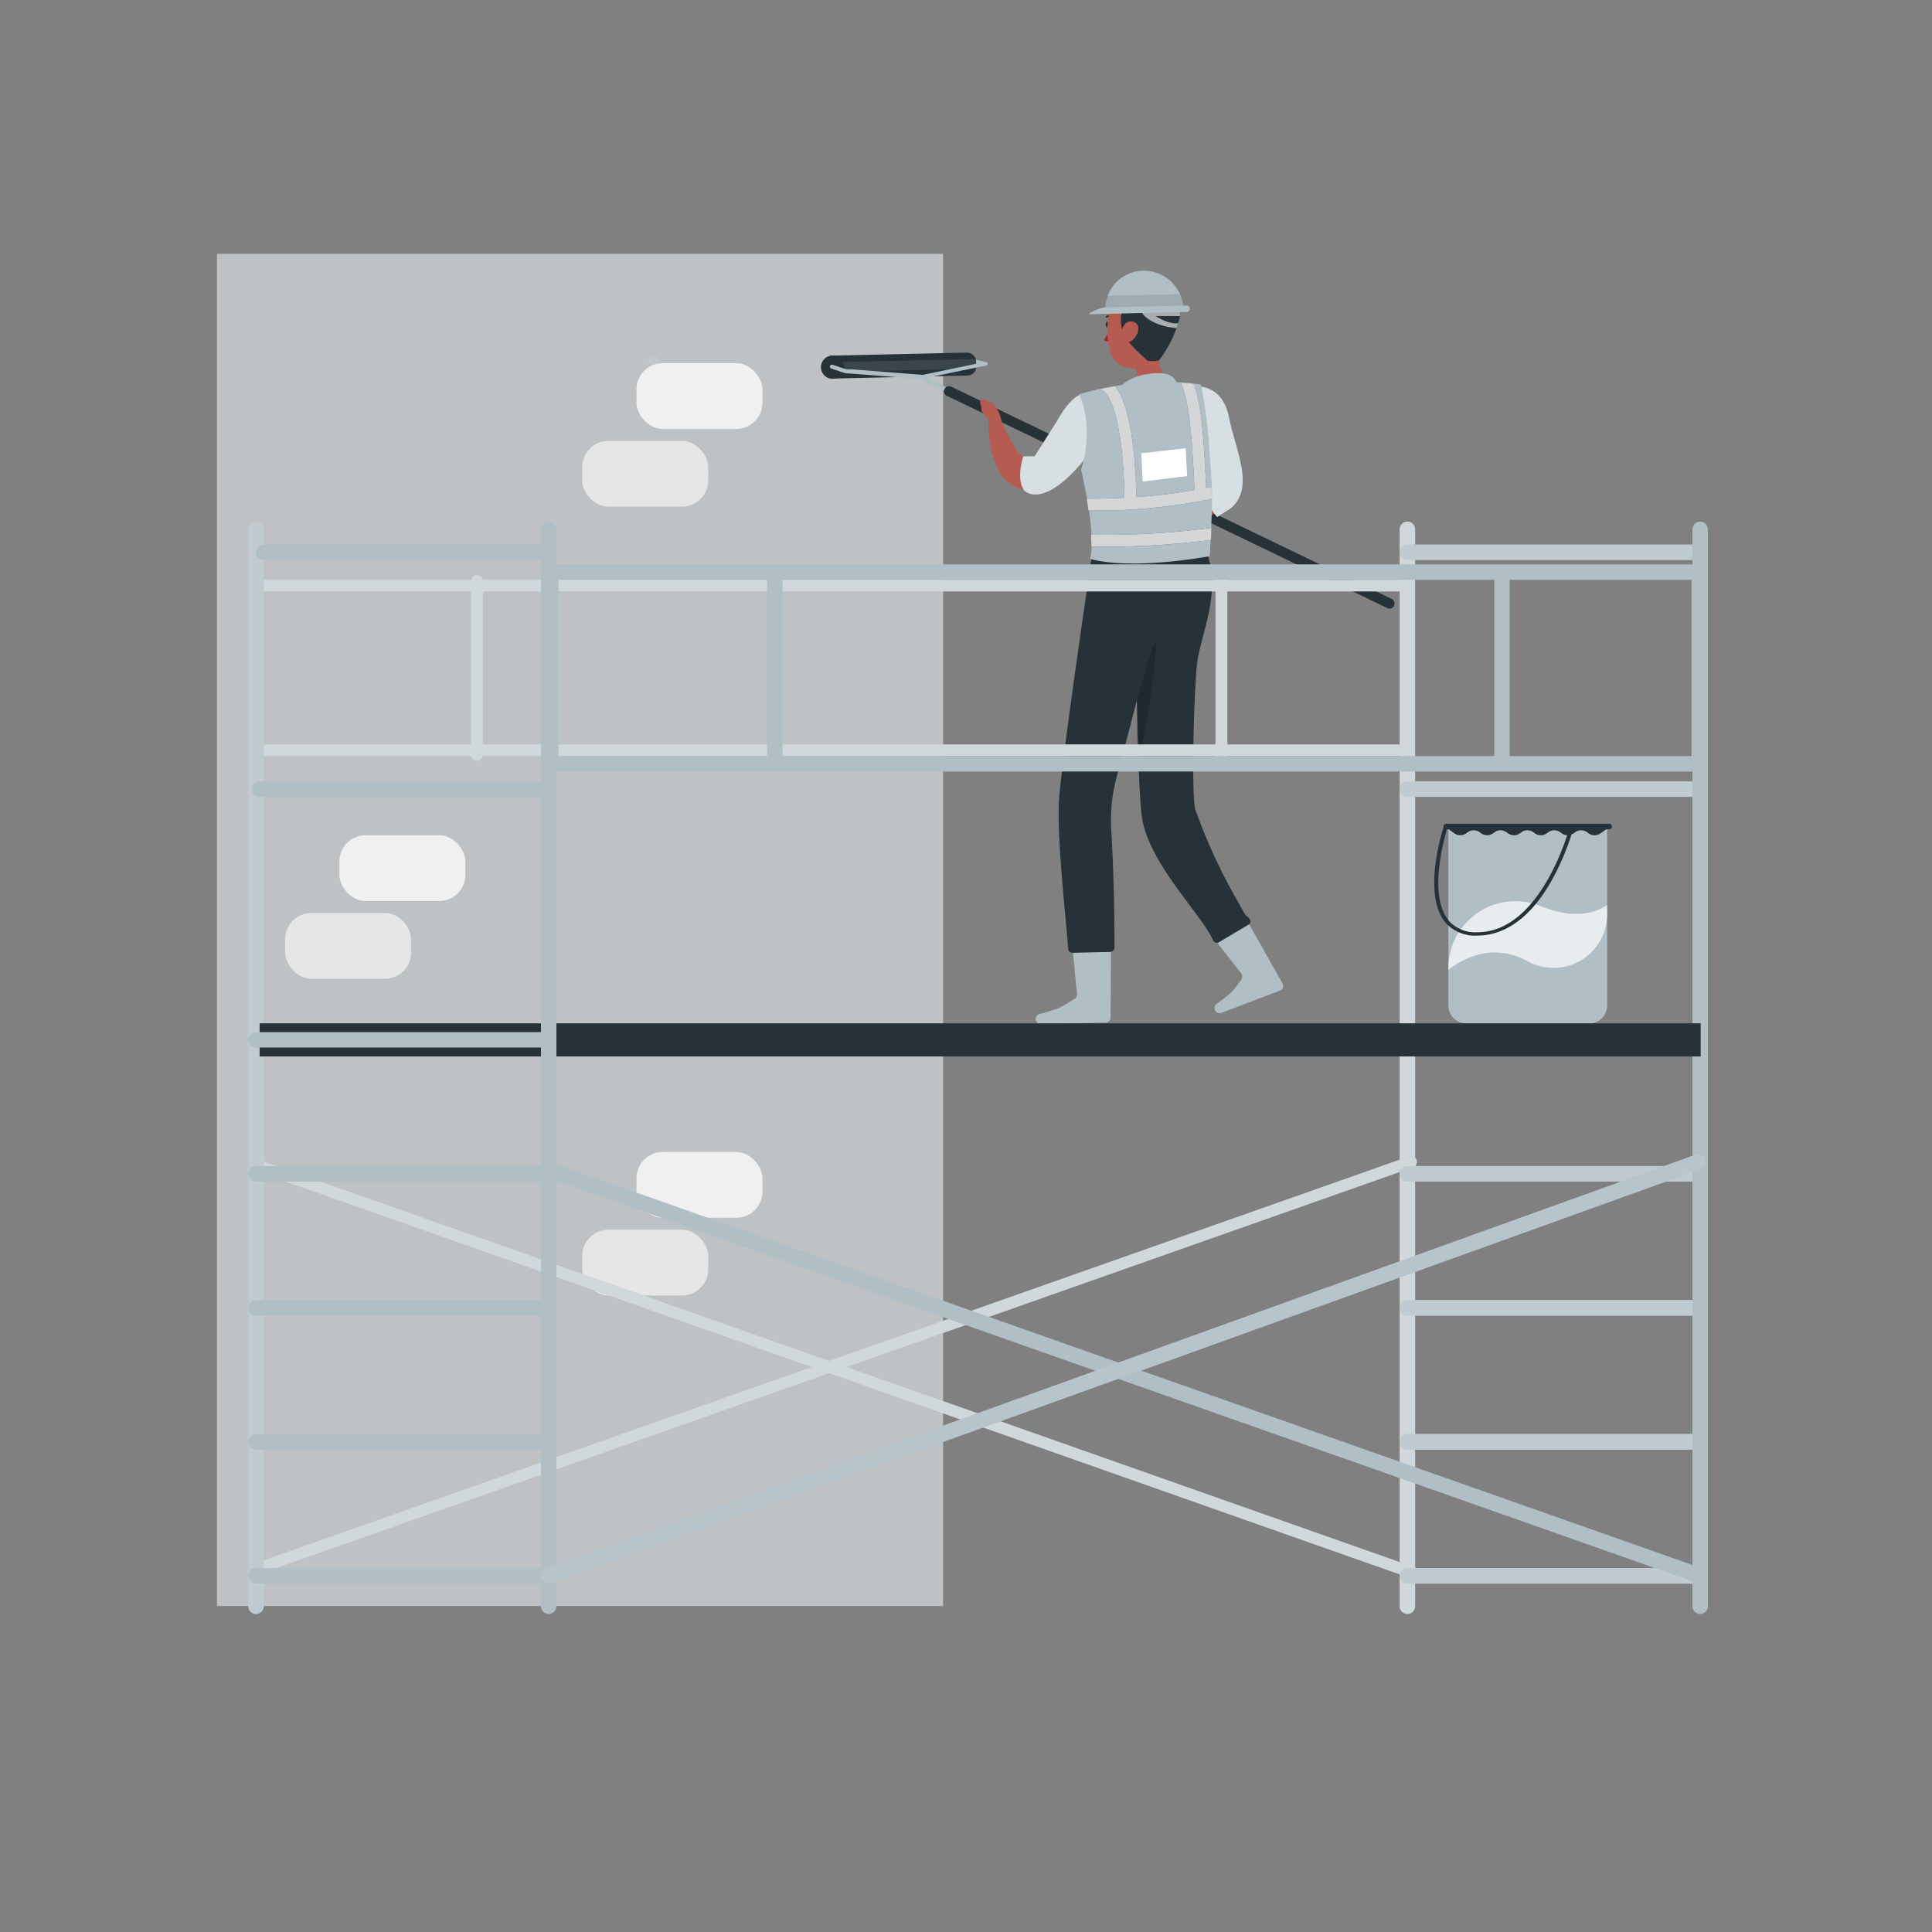 <svg xmlns="http://www.w3.org/2000/svg" viewBox="0 0 500 500"><rect x="0" y="0" width="500" height="500" fill="#808080" stroke="none"/><g id="freepik--Wall--inject-19"><rect x="56.11" y="65.66" width="188" height="350.03" style="fill:#263238"></rect><rect x="56.11" y="65.66" width="188" height="350.03" style="fill:#fff;opacity:0.7"></rect><rect x="164.73" y="298.14" width="32.6" height="17.02" rx="6.77" transform="translate(362.05 613.3) rotate(-180)" style="fill:#f0f0f0"></rect><rect x="150.68" y="318.25" width="32.6" height="17.02" rx="6.77" transform="translate(333.96 653.52) rotate(180)" style="fill:#e6e6e6"></rect><rect x="87.84" y="216.17" width="32.6" height="17.02" rx="6.77" transform="translate(208.28 449.36) rotate(180)" style="fill:#f0f0f0"></rect><rect x="73.79" y="236.28" width="32.6" height="17.02" rx="6.77" transform="translate(180.18 489.58) rotate(180)" style="fill:#e6e6e6"></rect><rect x="164.73" y="93.99" width="32.6" height="17.02" rx="6.77" transform="translate(362.05 205) rotate(180)" style="fill:#f0f0f0"></rect><rect x="150.68" y="114.1" width="32.6" height="17.02" rx="6.77" transform="translate(333.96 245.22) rotate(180)" style="fill:#e6e6e6"></rect></g><g id="freepik--Paint--inject-19"><path d="M374.84,213.9h41.09a0,0,0,0,1,0,0v46.33a4.64,4.64,0,0,1-4.64,4.64H379.48a4.64,4.64,0,0,1-4.64-4.64V213.9A0,0,0,0,1,374.84,213.9Z" style="fill:#B0BEC5"></path><path d="M374.42,214.28l2,1.41a2.62,2.62,0,0,0,3,0l.47-.34a2.62,2.62,0,0,1,3,0l.47.34a2.62,2.62,0,0,0,3,0l.48-.34a2.62,2.62,0,0,1,3,0l.47.34a2.62,2.62,0,0,0,3,0l.47-.34a2.62,2.62,0,0,1,3,0l.48.34a2.62,2.62,0,0,0,3,0l.47-.34a2.62,2.62,0,0,1,3,0l.48.34a2.6,2.6,0,0,0,3,0l.48-.34a2.62,2.62,0,0,1,3,0l.47.34a2.62,2.62,0,0,0,3,0l2-1.41Z" style="fill:#263238"></path><path d="M415.93,234.22c-3.29,2.16-8.77,3.7-17.15.31l-.37-.15a17.35,17.35,0,0,0-23.57,16.23V251c3.6-2.84,11.34-7.23,20.54-2.22l.27.14a13.87,13.87,0,0,0,20.28-12.34Z" style="fill:#fff;opacity:0.7"></path><path d="M382.3,242.13a10.34,10.34,0,0,1-7.84-2.95c-6.77-7.13-1-24.64-.8-25.39l1,.23c-.06.17-5.83,17.85.63,24.64a9.22,9.22,0,0,0,7,2.61c16.75,0,23.94-27.18,24-27.45l1,.17a64.8,64.8,0,0,1-5.79,14C396.29,237.24,389.63,242.13,382.3,242.13Z" style="fill:#263238"></path><path d="M416.46,214.62H374.3a.71.71,0,0,1-.71-.72h0a.71.71,0,0,1,.71-.71h42.16a.71.71,0,0,1,.72.71h0A.72.72,0,0,1,416.46,214.62Z" style="fill:#263238"></path></g><g id="freepik--Character--inject-19"><rect x="213.05" y="91.64" width="39.64" height="5.93" rx="2.33" transform="translate(-2.07 5.27) rotate(-1.29)" style="fill:#263238"></rect><rect x="213.05" y="93.35" width="39.64" height="2.49" transform="translate(-2.07 5.27) rotate(-1.29)" style="fill:#fff;opacity:0.1"></rect><path d="M218.46,94.93a3,3,0,1,1-3-2.9A3,3,0,0,1,218.46,94.93Z" style="fill:#263238"></path><path d="M238.29,98.08h0l-18.38-1.42a5.34,5.34,0,0,1-2.17-.41l-2.6-.86a.5.5,0,1,1,.31-1l2.61.87a4.54,4.54,0,0,0,1.89.35l.88,0,17.54,1.37a.51.51,0,0,1,.46.54A.5.5,0,0,1,238.29,98.08Z" style="fill:#B0BEC5"></path><path d="M255.61,94.11a.5.5,0,0,1-.4.48l-2.53.52-10.89,2.26-2,.4,13.7,6.65a.5.5,0,0,1-.21,1,.54.54,0,0,1-.22-.05l-15-7.29a.49.49,0,0,1-.27-.51.19.19,0,0,1,0-.07.47.47,0,0,1,.37-.36l14.49-3,.13,0-.13,0v-.51a1.89,1.89,0,0,0-.08-.53l2.64.62A.49.49,0,0,1,255.61,94.11Z" style="fill:#B0BEC5"></path><path d="M359.64,157.51a1.32,1.32,0,0,0,.54-2.5l-114-54.94a1.31,1.31,0,0,0-1.13,2.37l114,54.94A1.41,1.41,0,0,0,359.64,157.51Z" style="fill:#263238"></path><path d="M268.76,122.67l-.05-.8,5.81,3.38a12.09,12.09,0,0,1-8.47,1.79,10.76,10.76,0,0,1-4.48-1.76,8.9,8.9,0,0,1-1.83-1.63,7.45,7.45,0,0,1-.74-1,6.38,6.38,0,0,1-.57-.94,23.91,23.91,0,0,1-2.21-6.86,32.64,32.64,0,0,1-.42-6.76l2.86-.4c.77,1.87,1.61,3.79,2.53,5.53a21.25,21.25,0,0,0,3.09,4.59,1.78,1.78,0,0,0,.35.34,1.66,1.66,0,0,0,.32.22,4.25,4.25,0,0,0,.64.32,4.92,4.92,0,0,0,1.46.28,11.43,11.43,0,0,0,3.73-.7l5.87-2,0,5.35v.8Z" style="fill:#b55b52"></path><polygon points="315.65 132.15 311.05 134.75 309.43 128.25 314.9 126.59 315.65 132.15" style="fill:#b55b52"></polygon><path d="M309.69,100.07s6.62-.73,8.35,7.89,6.76,18.21.53,23.55L315,133.8a15.93,15.93,0,0,1-3.62-6.94l2-1.49-1.73-5.92S307,102.15,309.69,100.07Z" style="fill:#B0BEC5"></path><path d="M309.69,100.07s6.62-.73,8.35,7.89,6.76,18.21.53,23.55L315,133.8a15.93,15.93,0,0,1-3.62-6.94l2-1.49-1.73-5.92S307,102.15,309.69,100.07Z" style="fill:#fff;opacity:0.5"></path><path d="M314.45,243.25l6.78,8.68a1.35,1.35,0,0,1,0,1.59,36.15,36.15,0,0,1-2.47,3.21,42.57,42.57,0,0,1-3.9,3.08,1.33,1.33,0,0,0-.44,1.54h0a1.31,1.31,0,0,0,1.67.78l15.18-5.77a1.3,1.3,0,0,0,.64-1.87l-9-15.92a1.29,1.29,0,0,0-1.7-.54l-6.38,3.22A1.32,1.32,0,0,0,314.45,243.25Z" style="fill:#B0BEC5"></path><path d="M312.17,142.52,294,143.6s-.12,53.79,1.45,67.31c1.41,12.14,15.5,25.66,18.34,32.17a1.35,1.35,0,0,0,1.41.93l8-4.76c1.3-1.16-.76-2.13-1.09-2.75-2.35-4.42-7.58-12.53-12.73-26.93-1.06-2.95-.49-28.13.34-37.12C310.4,164.62,316.41,153.7,312.17,142.52Z" style="fill:#263238"></path><path d="M299.56,156.26a174.42,174.42,0,0,1-5.05,41c-.42-8.12-.36-29.1-.44-37.32l2.22-3.61Z" style="opacity:0.2"></path><path d="M277.61,245.72l1.12,11.51a1.31,1.31,0,0,1-.59,1.23,46.72,46.72,0,0,1-4.07,2.41,52.71,52.71,0,0,1-5.08,1.57,1.3,1.3,0,0,0-.95,1.3h0a1.3,1.3,0,0,0,1.31,1.28l16.82-.38a1.31,1.31,0,0,0,1.26-1.3l.1-17.52a1.29,1.29,0,0,0-1.25-1.32l-7.35-.22A1.31,1.31,0,0,0,277.61,245.72Z" style="fill:#B0BEC5"></path><path d="M282.61,143.57s-7.88,53.19-8.55,63.63c-.61,9.46,1.91,31.33,2.37,38.29a1.16,1.16,0,0,0,1.18,1.09l9.7-.22a1.15,1.15,0,0,0,1.12-1.16c0-5.22-.07-17.77-.84-30.47a43.12,43.12,0,0,1,1.65-14.56c1.78-6.11,5.08-20.16,8-29.21,2.29-7.15,4.37-9.33,5-14.76.9-8.09-1.35-13-1.35-13Z" style="fill:#263238"></path><path d="M303.5,98.52s-3.64-.29-3.75-7c0,0-3.39-1.44-5.51.58s2.12,6.54-.52,8.54S303.5,98.52,303.5,98.52Z" style="fill:#b55b52"></path><path d="M281.56,102.09s-3.09-2-8.08,7l-5.7,9-2.93,0s-2,5.62.2,8.84c0,0,5.07,5.7,16.85-9.57l2.28-9.86Z" style="fill:#B0BEC5"></path><path d="M281.56,102.09s-3.09-2-8.08,7l-5.7,9-2.93,0s-2,5.62.2,8.84c0,0,5.07,5.7,16.85-9.57l2.28-9.86Z" style="fill:#fff;opacity:0.5"></path><path d="M313.1,143.93s-19.92,3.78-31,.7c0,0,1.93-4.75-2.33-23.12,0,0,3.63-9.82-.44-19.48,0,0,15.28-5,31.49-2.5A124.9,124.9,0,0,1,313,116.66C313.46,125,314.19,124.16,313.1,143.93Z" style="fill:#B0BEC5"></path><path d="M304.59,100.18s.67-4.44-6.81-3.5-8.74,4.81-8.74,4.81Z" style="fill:#B0BEC5"></path><path d="M313.34,139.74a208.36,208.36,0,0,1-22.46,1.7c-2.68.06-5.51.07-8.43,0,0-.95-.05-2-.1-3.07a207.32,207.32,0,0,0,31.1-1.76C313.42,137.6,313.38,138.64,313.34,139.74Z" style="fill:#263238"></path><path d="M313.38,139.74a211.73,211.73,0,0,1-22.5,1.7c-2.68.06-5.51.07-8.43,0,0-.95-.05-2-.1-3.07a208,208,0,0,0,31.14-1.76C313.46,137.6,313.43,138.64,313.38,139.74Z" style="fill:#fff;opacity:0.8"></path><path d="M291,128.82c-.06-7.4-1-23.28-5.2-27.38a2.68,2.68,0,0,0-1.23-.75c1.17-.25,2.51-.51,4-.76,2.38,2.95,4,8.79,4.88,17.42.47,4.71.59,9,.62,11.29a150.89,150.89,0,0,0,15.05-1.81c-.16-3.82-.66-14.84-1.56-20.23A37.31,37.31,0,0,0,305.63,99c1.12.07,2.24.17,3.38.31a48,48,0,0,1,1.57,6.81c.9,5.42,1.4,15.94,1.58,20.16l1.44-.31c0,1,0,2,0,3.15a151.49,151.49,0,0,1-26.57,3c-1.76,0-3.56,0-5.41,0-.13-1-.27-2-.44-3.08C284.63,129.05,287.9,129,291,128.82Z" style="fill:#263238"></path><path d="M291,128.82c-.06-7.4-1-23.28-5.2-27.38a2.68,2.68,0,0,0-1.23-.75c1.17-.25,2.51-.51,4-.76,2.38,2.95,4,8.79,4.88,17.42.47,4.71.59,9,.62,11.29a150.89,150.89,0,0,0,15.05-1.81c-.16-3.82-.66-14.84-1.56-20.23A37.31,37.31,0,0,0,305.63,99c1.12.07,2.24.17,3.38.31a48,48,0,0,1,1.57,6.81c.9,5.42,1.4,15.94,1.58,20.16l1.42-.31c0,1,.05,2,.05,3.15a151.49,151.49,0,0,1-26.57,3c-1.76,0-3.56,0-5.41,0-.13-1-.27-2-.44-3.08C284.63,129.05,287.9,129,291,128.82Z" style="fill:#fff;opacity:0.8"></path><polygon points="306.86 116.01 295.36 117.31 295.72 124.62 307.22 123.2 306.86 116.01" style="fill:#fff"></polygon><path d="M286.14,83.94c0,.43.17.79.45.81s.55-.33.56-.74-.17-.79-.44-.8S286.18,83.52,286.14,83.94Z" style="fill:#263238"></path><path d="M287.56,84.63l-1.83,3.46a2.93,2.93,0,0,0,2.64,0Z" style="fill:#a02724"></path><path d="M288.33,82.11a.26.26,0,0,1-.21,0,1.74,1.74,0,0,0-1.6.06.22.22,0,0,1-.31-.06.23.23,0,0,1,.07-.31,2.2,2.2,0,0,1,2-.11.22.22,0,0,1,.12.3h0A.25.25,0,0,1,288.33,82.11Z" style="fill:#263238"></path><path d="M302.68,82.21c-.13,5.66-.06,8.06-2.8,11.07-4.25,3.12-11.06,3.13-12.62-2.46-1.41-5-1-13.42,4.48-15.91A7.73,7.73,0,0,1,302,78.72,7.63,7.63,0,0,1,302.68,82.21Z" style="fill:#b55b52"></path><path d="M290.58,86.2s-1.06-4.14-.12-5.32.38-1.43-.68-2.42-2.38-1.76-1-3.71c5.65-8.33,16.45-2.33,16.94,3.44.18,2.16-1.13,6.41-1.22,6.67a30.15,30.15,0,0,1-4.57,8.42,8,8,0,0,1-2.92.07S291.53,88.68,290.58,86.2Z" style="fill:#263238"></path><path d="M291,84.07a4.3,4.3,0,0,0-.78,3.25c.25,1.51,1.77,1.63,2.86.68s2-2.68,1.23-4A2,2,0,0,0,291,84.07Z" style="fill:#b55b52"></path><path d="M305.51,80a10.91,10.91,0,0,1-1.06,4.91c-4.64-.42-8.31-2.27-9.28-4.67Z" style="fill:#263238"></path><path d="M305.51,80a10.91,10.91,0,0,1-1.06,4.91c-4.64-.42-8.31-2.27-9.28-4.67Z" style="fill:#fff;opacity:0.6"></path><path d="M305.39,81.8s-.28,1.36-.43,1.76c0,0-1.51.88-5.93-1.78" style="fill:#263238"></path><path d="M286.06,79.56a9.94,9.94,0,0,1,9.78-9.5,10.26,10.26,0,0,1,10.35,9l1,0a.84.84,0,0,1,0,1.67L282,81.32C280.92,81.34,284.72,79.59,286.06,79.56Z" style="fill:#B0BEC5"></path><path d="M306.19,79.1l-20.13.45a13.42,13.42,0,0,1,.46-3l18.65-.42A8.39,8.39,0,0,1,306.19,79.1Z" style="opacity:0.1"></path><path d="M256.27,109.18l2.93.32a7.84,7.84,0,0,0-.8-3c-.69-1.09-1-1.63-1.14-1.9a.74.74,0,0,0-.39-.35l-2.13-.85a.78.78,0,0,0-1.05.94,4.52,4.52,0,0,1,.29,2Z" style="fill:#b55b52"></path></g><g id="freepik--Scaffold--inject-19"><path d="M367.82,409.32a1.42,1.42,0,0,1-.5-.08l-300.63-106a1.5,1.5,0,0,1,1-2.83l300.62,106a1.5,1.5,0,0,1-.49,2.91Z" style="fill:#B0BEC5"></path><path d="M67.19,407.26a1.5,1.5,0,0,1-.5-2.92l298-105.07a1.5,1.5,0,0,1,1,2.83l-298,105.07A1.43,1.43,0,0,1,67.19,407.26Z" style="fill:#B0BEC5"></path><path d="M368.31,406.41,219.09,353.79,365.68,302.1a1.5,1.5,0,0,0-1-2.83L214.58,352.2,67.69,300.41a1.5,1.5,0,0,0-1,2.83l143.38,50.55L66.69,404.34a1.5,1.5,0,0,0,.5,2.92,1.43,1.43,0,0,0,.5-.09l146.89-51.79,152.74,53.86a1.42,1.42,0,0,0,.5.08,1.5,1.5,0,0,0,.49-2.91Z" style="fill:#fff;opacity:0.4"></path><path d="M364.23,417.69a2,2,0,0,1-2-2V265.79a2,2,0,1,1,4,0v149.9A2,2,0,0,1,364.23,417.69Z" style="fill:#B0BEC5"></path><g style="opacity:0.4"><path d="M364.23,417.69a2,2,0,0,1-2-2V265.79a2,2,0,1,1,4,0v149.9A2,2,0,0,1,364.23,417.69Z" style="fill:#fff"></path></g><path d="M440,271.11H364.23a2,2,0,0,1,0-4H440a2,2,0,0,1,0,4Z" style="fill:#B0BEC5"></path><path d="M440,305.79H364.23a2,2,0,0,1,0-4H440a2,2,0,0,1,0,4Z" style="fill:#B0BEC5"></path><path d="M440,340.46H364.23a2,2,0,0,1,0-4H440a2,2,0,0,1,0,4Z" style="fill:#B0BEC5"></path><path d="M440,375.14H364.23a2,2,0,0,1,0-4H440a2,2,0,0,1,0,4Z" style="fill:#B0BEC5"></path><path d="M440,409.82H364.23a2,2,0,0,1,0-4H440a2,2,0,0,1,0,4Z" style="fill:#B0BEC5"></path><path d="M440,305.79H364.23a2,2,0,0,1,0-4H440a2,2,0,0,1,0,4Z" style="fill:#B0BEC5"></path><path d="M440,340.46H364.23a2,2,0,0,1,0-4H440a2,2,0,0,1,0,4Z" style="fill:#B0BEC5"></path><path d="M440,375.14H364.23a2,2,0,0,1,0-4H440a2,2,0,0,1,0,4Z" style="fill:#B0BEC5"></path><path d="M440,409.82H364.23a2,2,0,0,1,0-4H440a2,2,0,0,1,0,4Z" style="fill:#B0BEC5"></path><g style="opacity:0.2"><path d="M440,271.11H364.23a2,2,0,0,1,0-4H440a2,2,0,0,1,0,4Z" style="fill:#fff"></path><path d="M440,305.79H364.23a2,2,0,0,1,0-4H440a2,2,0,0,1,0,4Z" style="fill:#fff"></path><path d="M440,340.46H364.23a2,2,0,0,1,0-4H440a2,2,0,0,1,0,4Z" style="fill:#fff"></path><path d="M440,375.14H364.23a2,2,0,0,1,0-4H440a2,2,0,0,1,0,4Z" style="fill:#fff"></path><path d="M440,409.82H364.23a2,2,0,0,1,0-4H440a2,2,0,0,1,0,4Z" style="fill:#fff"></path><path d="M440,305.79H364.23a2,2,0,0,1,0-4H440a2,2,0,0,1,0,4Z" style="fill:#fff"></path><path d="M440,340.46H364.23a2,2,0,0,1,0-4H440a2,2,0,0,1,0,4Z" style="fill:#fff"></path><path d="M440,375.14H364.23a2,2,0,0,1,0-4H440a2,2,0,0,1,0,4Z" style="fill:#fff"></path><path d="M440,409.82H364.23a2,2,0,0,1,0-4H440a2,2,0,0,1,0,4Z" style="fill:#fff"></path></g><path d="M440,417.69a2,2,0,0,1-2-2V265.79a2,2,0,1,1,4,0v149.9A2,2,0,0,1,440,417.69Z" style="fill:#B0BEC5"></path><path d="M440,269.68H364.23a2,2,0,0,1,0-4H440a2,2,0,0,1,0,4Z" style="fill:#B0BEC5"></path><path d="M66.25,417.69a2,2,0,0,1-2-2V267.88a2,2,0,0,1,4,0V415.69A2,2,0,0,1,66.25,417.69Z" style="fill:#B0BEC5"></path><g style="opacity:0.2"><path d="M66.25,417.69a2,2,0,0,1-2-2V267.88a2,2,0,0,1,4,0V415.69A2,2,0,0,1,66.25,417.69Z" style="fill:#fff"></path></g><path d="M366.23,137V264.84h-4V137a2,2,0,0,1,4,0Z" style="fill:#B0BEC5"></path><path d="M366.23,137V264.84h-4V137a2,2,0,0,1,4,0Z" style="fill:#fff;opacity:0.4"></path><path d="M440,144.92H364.23a2,2,0,0,1,0-4H440a2,2,0,0,1,0,4Z" style="fill:#B0BEC5"></path><path d="M440,206.23H364.23a2,2,0,0,1,0-4H440a2,2,0,0,1,0,4Z" style="fill:#B0BEC5"></path><g style="opacity:0.2"><path d="M440,144.92H364.23a2,2,0,0,1,0-4H440a2,2,0,0,1,0,4Z" style="fill:#fff"></path></g><g style="opacity:0.2"><path d="M440,206.23H364.23a2,2,0,0,1,0-4H440a2,2,0,0,1,0,4Z" style="fill:#fff"></path></g><path d="M365.94,150.05H317.63a1.53,1.53,0,0,0-3.05,0H125a1.53,1.53,0,0,0-3,0H64.8v45.62h57.11a1.53,1.53,0,0,0,3,0H314.58a1.53,1.53,0,0,0,3.05,0h48.31ZM67.85,192.67V153.05h54.06v39.62Zm57.11,0V153.05H314.58v39.62Zm237.93,0H317.63V153.05h45.26Z" style="fill:#B0BEC5"></path><path d="M365.94,150.05H317.63a1.53,1.53,0,0,0-3.05,0H125a1.53,1.53,0,0,0-3,0H64.8v45.62h57.11a1.53,1.53,0,0,0,3,0H314.58a1.53,1.53,0,0,0,3.05,0h48.31ZM67.85,192.67V153.05h54.06v39.62Zm57.11,0V153.05H314.58v39.62Zm237.93,0H317.63V153.05h45.26Z" style="fill:#fff;opacity:0.4"></path><path d="M66.25,271.11a2,2,0,0,1-2-2V137a2,2,0,0,1,4,0V269.11A2,2,0,0,1,66.25,271.11Z" style="fill:#B0BEC5"></path><g style="opacity:0.2"><path d="M66.25,271.11a2,2,0,0,1-2-2V137a2,2,0,0,1,4,0V269.11A2,2,0,0,1,66.25,271.11Z" style="fill:#fff"></path></g><path d="M440,269.68a2,2,0,0,1-2-2V137a2,2,0,0,1,4,0v130.7A2,2,0,0,1,440,269.68Z" style="fill:#B0BEC5"></path><rect x="67.19" y="264.84" width="372.94" height="8.57" style="fill:#263238"></rect><path d="M142,271.11H66.25a2,2,0,0,1,0-4H142a2,2,0,1,1,0,4Z" style="fill:#B0BEC5"></path><path d="M142,305.79H66.25a2,2,0,0,1,0-4H142a2,2,0,0,1,0,4Z" style="fill:#B0BEC5"></path><path d="M142,340.46H66.25a2,2,0,0,1,0-4H142a2,2,0,0,1,0,4Z" style="fill:#B0BEC5"></path><path d="M142,375.14H66.25a2,2,0,0,1,0-4H142a2,2,0,1,1,0,4Z" style="fill:#B0BEC5"></path><path d="M142,409.82H66.25a2,2,0,0,1,0-4H142a2,2,0,0,1,0,4Z" style="fill:#B0BEC5"></path><path d="M142,417.69a2,2,0,0,1-2-2V265.79a2,2,0,0,1,4,0v149.9A2,2,0,0,1,142,417.69Z" style="fill:#B0BEC5"></path><path d="M142,144.92H68.25a2,2,0,0,1,0-4H142a2,2,0,0,1,0,4Z" style="fill:#B0BEC5"></path><path d="M142,206.23H67.19a2,2,0,1,1,0-4H142a2,2,0,0,1,0,4Z" style="fill:#B0BEC5"></path><path d="M142,280a2,2,0,0,1-2-2V137a2,2,0,0,1,4,0V278A2,2,0,0,1,142,280Z" style="fill:#B0BEC5"></path><path d="M440,409.82a1.92,1.92,0,0,1-.67-.11L140.73,304.43a2,2,0,1,1,1.33-3.77L440.63,405.94a2,2,0,0,1-.66,3.88Z" style="fill:#B0BEC5"></path><path d="M142,409.82a2,2,0,0,1-.68-3.88L438.84,298.82A2,2,0,0,1,441.4,300a2,2,0,0,1-1.2,2.55L142.65,409.71A2,2,0,0,1,142,409.82Z" style="fill:#B0BEC5"></path><g style="opacity:0.1"><path d="M142,409.82a2,2,0,0,1-.68-3.88L438.84,298.82A2,2,0,0,1,441.4,300a2,2,0,0,1-1.2,2.55L142.65,409.71A2,2,0,0,1,142,409.82Z" style="fill:#fff"></path></g><path d="M170.43,93.39a1.33,1.33,0,1,1-1.33-1.33A1.34,1.34,0,0,1,170.43,93.39Z" style="fill:#fff;opacity:0.1"></path><path d="M200.53,197.68a2,2,0,0,1-2-2V150.05a2,2,0,0,1,4,0v45.63A2,2,0,0,1,200.53,197.68Z" style="fill:#B0BEC5"></path><path d="M388.72,197.68a2,2,0,0,1-2-2V150.05a2,2,0,1,1,4,0v45.63A2,2,0,0,1,388.72,197.68Z" style="fill:#B0BEC5"></path><path d="M437.77,150.05v45.62H144.52V150.05H437.77m0-4H144.52a4,4,0,0,0-4,4v45.62a4,4,0,0,0,4,4H437.77a4,4,0,0,0,4-4V150.05a4,4,0,0,0-4-4Z" style="fill:#B0BEC5"></path></g></svg>
